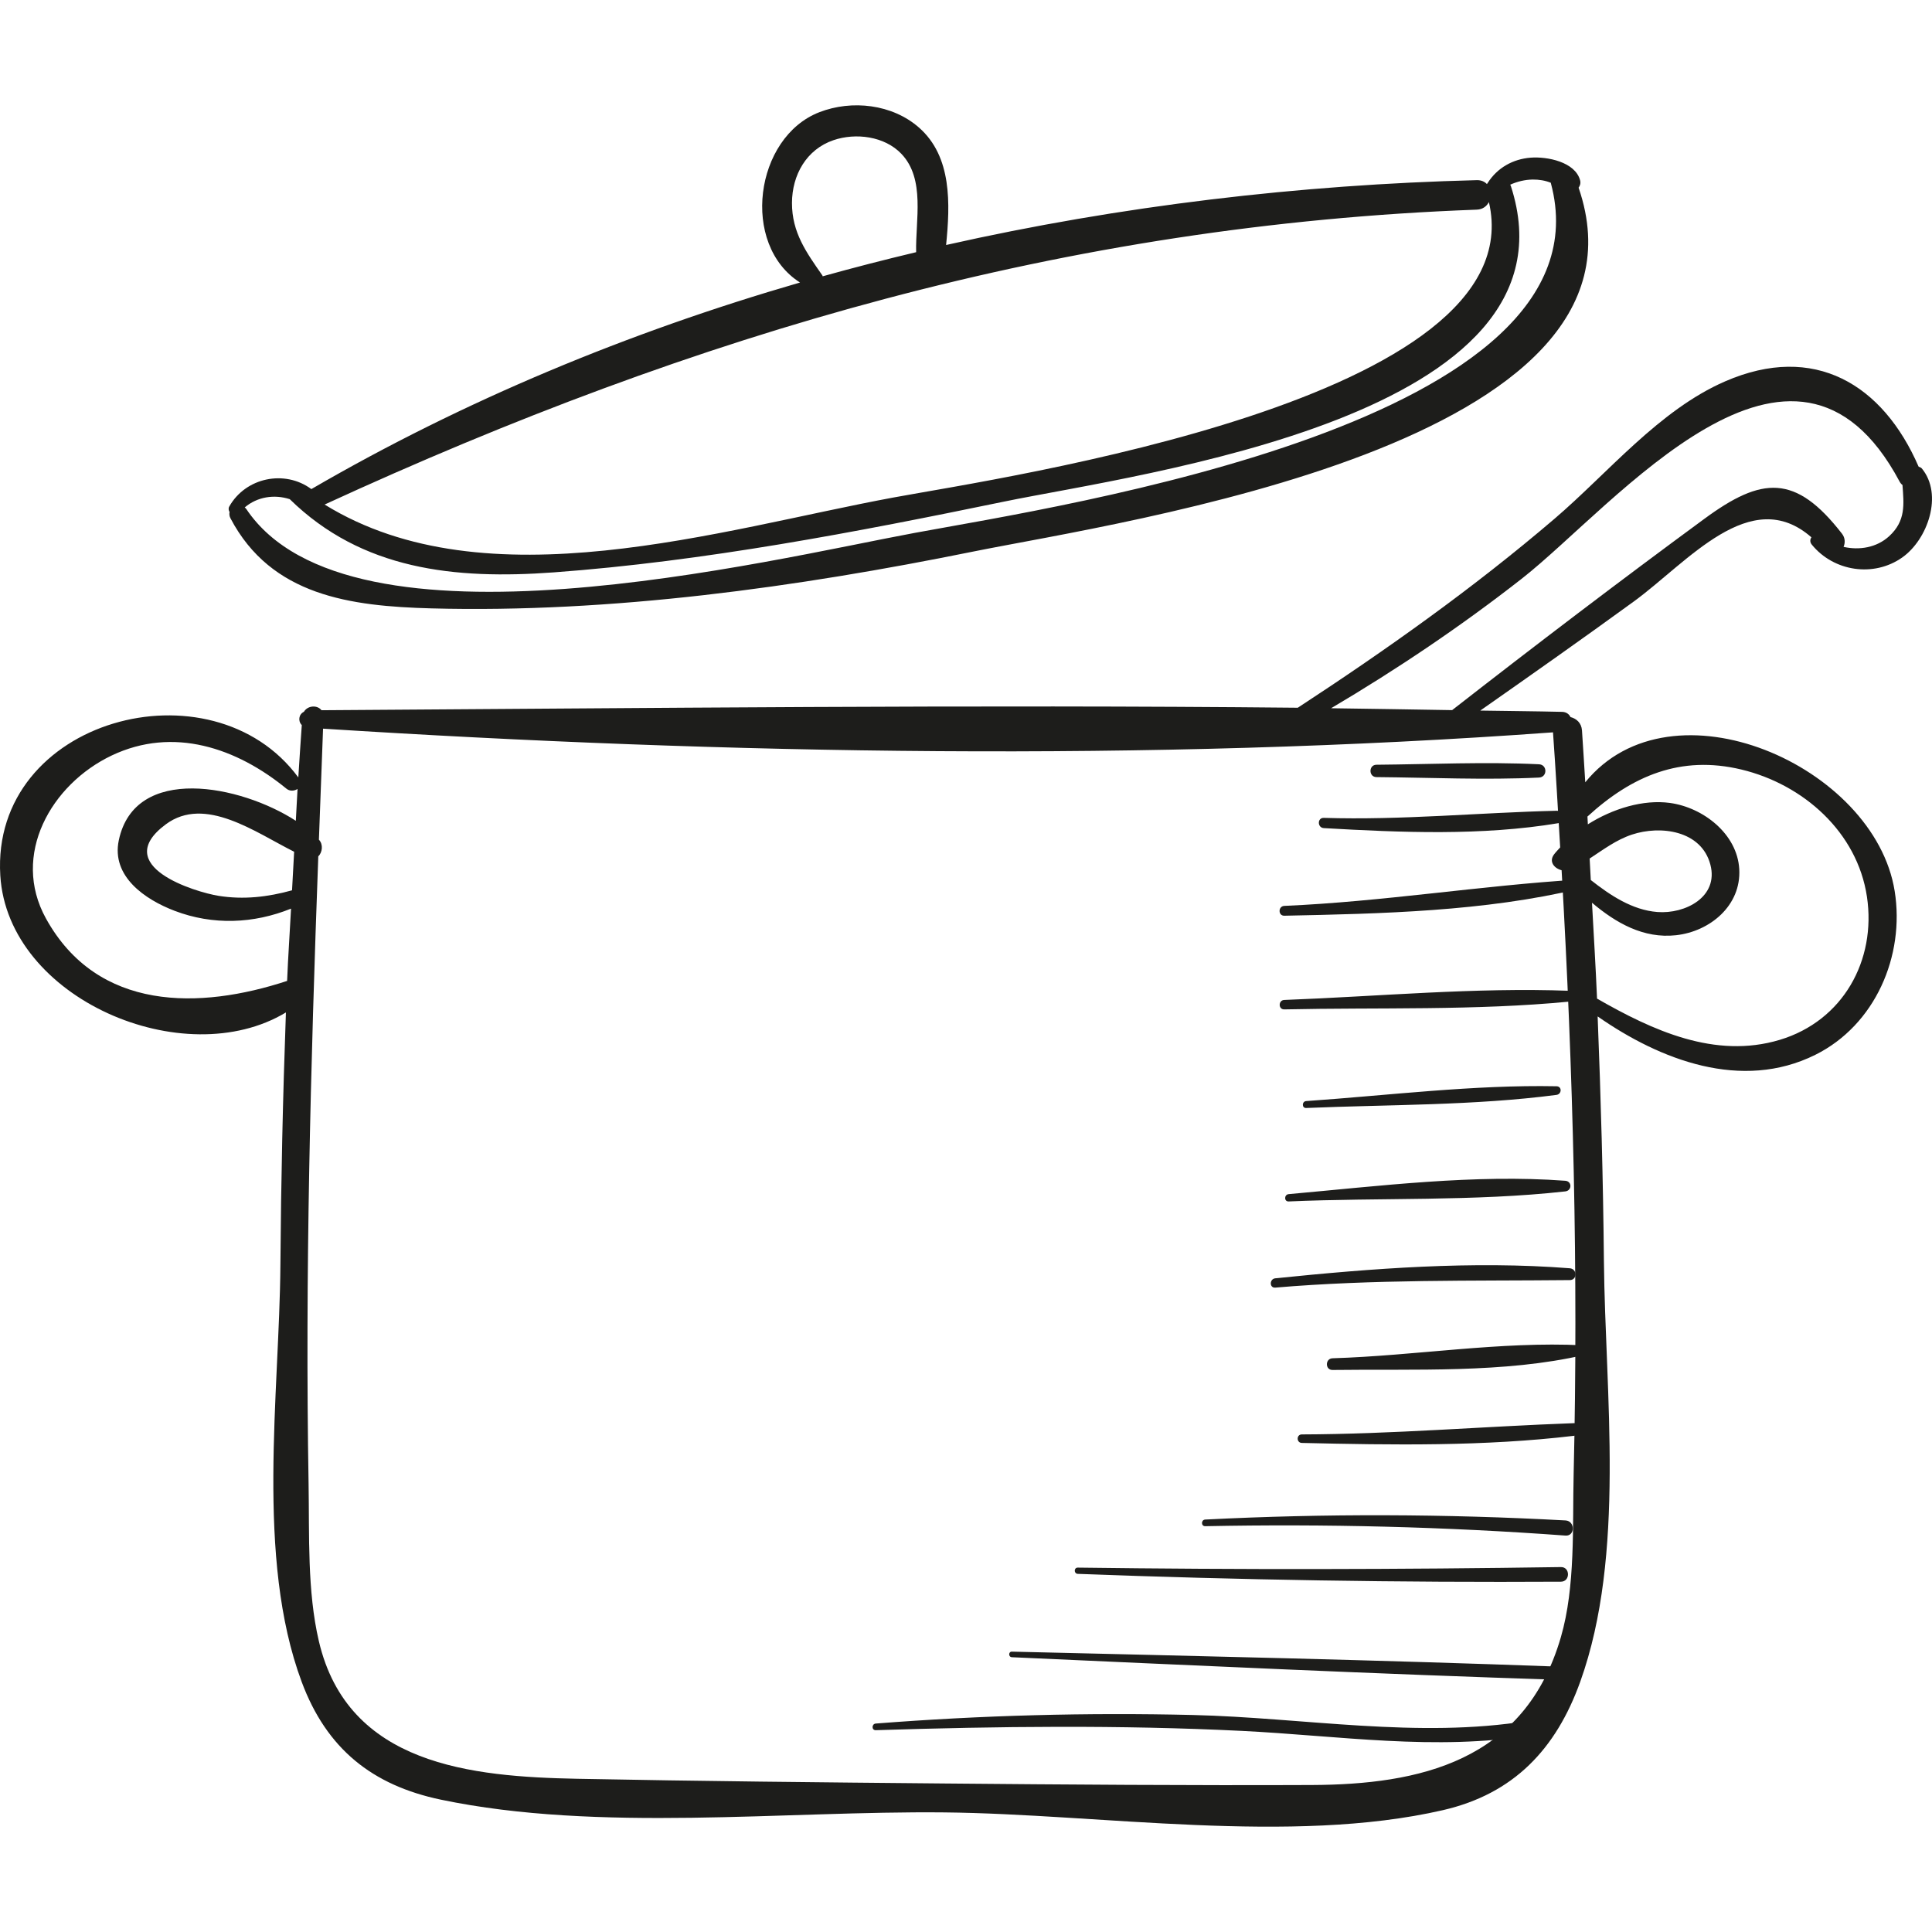 <?xml version="1.0" encoding="iso-8859-1"?>
<!-- Generator: Adobe Illustrator 18.0.0, SVG Export Plug-In . SVG Version: 6.00 Build 0)  -->
<!DOCTYPE svg PUBLIC "-//W3C//DTD SVG 1.1//EN" "http://www.w3.org/Graphics/SVG/1.1/DTD/svg11.dtd">
<svg version="1.1" id="Capa_1" xmlns="http://www.w3.org/2000/svg" xmlns:xlink="http://www.w3.org/1999/xlink" x="0px" y="0px"
	 viewBox="0 0 270.279 270.279" style="enable-background:new 0 0 270.279 270.279;" xml:space="preserve">
<g>
	<path style="fill:#1D1D1B;" d="M268.859,65.54c-0.125-0.152-0.298-0.181-0.454-0.26c-5.008-11.535-14.603-17.34-27.055-11.934
		c-9.241,4.011-16.385,12.821-23.895,19.24c-11.331,9.685-23.445,18.279-35.9,26.423c-45.493-0.453-91.225,0.064-136.581,0.349
		c-0.579-0.756-1.925-0.681-2.457,0.216c-0.734,0.357-0.856,1.304-0.298,1.859c-0.187,2.441-0.319,4.884-0.486,7.326
		c-12.101-16.444-43.028-8.221-41.692,13.72c1.052,17.269,25.734,27.746,39.957,19.157c-0.427,11.763-0.685,23.534-0.771,35.317
		c-0.133,18.032-3.491,40.954,2.978,58.335c3.481,9.352,9.858,14.47,19.486,16.481c22.039,4.604,48,1.55,70.431,1.779
		c21.721,0.222,48.498,4.576,69.738-0.315c9.906-2.281,15.832-8.548,19.217-17.988c6.382-17.797,3.483-40.343,3.306-58.768
		c-0.111-11.434-0.424-22.863-0.879-34.285c8.769,6.126,20.16,10.479,30.44,5.378c8.384-4.16,12.561-13.84,11.114-22.911
		c-2.8-17.548-31.222-30.065-43.286-15.22c-0.157-2.42-0.29-4.841-0.459-7.259c-0.073-1.056-0.793-1.663-1.605-1.864
		c-0.196-0.402-0.577-0.716-1.186-0.731c-3.803-0.092-7.627-0.115-11.439-0.178c7.183-5.03,14.354-10.078,21.445-15.236
		c7.564-5.501,16.361-16.472,24.883-9.003c-0.188,0.28-0.247,0.655,0.052,1.021c3.059,3.759,8.649,4.62,12.649,1.801
		C269.679,75.478,271.873,69.199,268.859,65.54z M40.855,124.551c-3.397,0.941-6.779,1.333-10.281,0.773
		c-3.228-0.516-15.242-4.161-7.383-10.001c5.488-4.078,12.569,1.141,17.957,3.833C41.042,120.954,40.953,122.753,40.855,124.551z
		 M41.385,114.825c-7.711-4.998-22.514-7.975-24.766,2.727c-1.068,5.076,3.701,8.302,7.81,9.868
		c5.362,2.043,11.055,1.808,16.287-0.307c-0.173,3.371-0.415,6.74-0.55,10.113c-12.173,3.999-26.509,4.344-33.741-8.741
		c-4.915-8.894,0.748-18.778,9.202-22.795c8.635-4.103,17.5-1.051,24.458,4.654c0.456,0.374,1.102,0.317,1.541,0.028
		C41.528,111.855,41.478,113.34,41.385,114.825z M222.386,120.106c1.889-1.231,3.697-2.61,5.902-3.345
		c3.997-1.332,9.731-0.598,10.988,4.202c1.185,4.527-3.54,6.927-7.414,6.624c-3.523-0.275-6.595-2.336-9.317-4.475
		C222.488,122.111,222.444,121.108,222.386,120.106z M243.62,107.656c8.67,2.086,16.209,8.769,17.558,17.791
		c1.331,8.9-3.352,17.365-12.196,20.023c-9.081,2.728-17.819-1.335-25.563-5.767c-0.187-4.473-0.466-8.943-0.707-13.414
		c3.337,2.821,7.209,5.049,11.756,4.545c4.769-0.528,9.139-4.161,8.847-9.25c-0.283-4.942-5.056-8.618-9.685-9.255
		c-3.733-0.514-8.01,0.787-11.496,2.991c-0.022-0.363-0.035-0.726-0.057-1.088C228.287,108.547,235.115,105.611,243.62,107.656z
		 M217.259,102.452c0.386,5.362,0.682,10.732,1.004,16.099c-0.291,0.322-0.601,0.636-0.854,0.971
		c-0.783,1.036,0.059,1.979,1.053,2.219c1.618,28.129,2.351,56.315,1.684,84.485c-0.172,7.257,0.271,15.73-1.786,22.806
		c-5.079,17.478-19.891,20.62-34.868,20.684c-17.122,0.073-34.247-0.059-51.368-0.213c-17.121-0.154-34.245-0.324-51.364-0.659
		c-14.788-0.29-32.094-1.904-36.151-19.244c-1.643-7.025-1.317-14.809-1.439-21.945c-0.504-29.294,0.285-58.579,1.357-87.851
		c0.569-0.554,0.705-1.632,0.127-2.292c-0.012-0.013-0.029-0.026-0.04-0.039c0.192-5.179,0.376-10.359,0.58-15.537
		C101.694,105.535,160.802,106.56,217.259,102.452z M264.275,75.022c-1.734,1.584-4.146,1.983-6.367,1.483
		c0.238-0.567,0.239-1.249-0.225-1.848c-6.519-8.399-11.226-7.968-19.219-2.098c-11.909,8.748-23.664,17.7-35.317,26.785
		c-5.645-0.083-11.281-0.199-16.931-0.264c9.268-5.482,18.188-11.481,26.687-18.136c12.993-10.175,38.047-41.343,52.843-13.572
		c0.107,0.201,0.246,0.359,0.404,0.479C266.339,70.526,266.649,72.854,264.275,75.022z"/>
	<path style="fill:#1D1D1B;" d="M220.839,26.257c0.203-0.277,0.32-0.62,0.211-1.032c-0.684-2.579-4.607-3.346-6.911-3.169
		c-2.501,0.192-4.66,1.427-5.986,3.49c-0.01,0.015-0.02,0.028-0.029,0.043c-0.035,0.055-0.07,0.109-0.108,0.161
		c-0.33-0.337-0.794-0.563-1.42-0.547c-24.748,0.629-49.787,3.566-74.24,9.071c0.568-5.714,0.845-12.35-3.788-16.423
		c-3.737-3.285-9.389-3.92-13.944-2.154c-9.041,3.506-11.071,18.505-2.706,23.826c-23.9,6.928-46.975,16.471-68.361,28.899
		c-3.727-2.757-9.196-1.623-11.486,2.443c-0.15,0.266-0.084,0.532,0.046,0.767c-0.056,0.267-0.04,0.561,0.126,0.876
		c5.706,10.841,16.759,12.3,28.122,12.603c25.136,0.67,51.154-2.961,75.745-7.941C156.999,72.94,233.203,62.145,220.839,26.257z
		 M115.056,38.543c-2.25-3.224-4.274-6.024-4.261-10.161c0.013-3.894,2.011-7.478,5.805-8.772c3.12-1.064,7.141-0.554,9.495,1.904
		c3.384,3.533,1.961,9.297,2.07,13.765c-4.382,1.043-8.744,2.164-13.08,3.375C115.063,38.616,115.084,38.582,115.056,38.543z
		 M206.597,29.329c0.84-0.031,1.385-0.482,1.694-1.058c6.453,27.676-67.995,38.498-83.279,41.325
		c-24.267,4.489-56.951,14.972-79.6,0.987C97.348,46.68,149.121,31.44,206.597,29.329z M127.931,74.556
		c-20.317,3.764-79.027,18.226-93.472-3.344c-0.065-0.097-0.146-0.154-0.222-0.226c1.767-1.499,4.136-1.852,6.296-1.156
		c10.106,9.898,23.081,11.259,36.92,10.243c21.036-1.545,42.366-5.636,62.998-9.898c19.016-3.928,81.461-11.861,70.9-44.189
		c-0.019-0.059-0.06-0.092-0.083-0.146c0.99-0.445,2.062-0.709,3.155-0.722c0.863-0.01,1.733,0.125,2.537,0.454
		c0.006,0.024-0.002,0.043,0.005,0.067C225.929,59.111,148.513,70.742,127.931,74.556z"/>
	<path style="fill:#1D1D1B;" d="M213.781,240.738c-15.38,2.518-31.444-0.447-46.911-0.817c-14.814-0.354-29.578,0.042-44.352,1.196
		c-0.589,0.046-0.606,0.949,0,0.93c17.071-0.544,34.108-0.745,51.175,0.097c13.61,0.672,27.109,2.825,40.641,0.602
		C215.656,242.529,215.094,240.523,213.781,240.738z"/>
	<path style="fill:#1D1D1B;" d="M218.358,233.166c-25.591-0.945-51.199-1.499-76.799-2.108c-0.504-0.013-0.5,0.758,0,0.781
		c25.592,1.149,51.193,2.355,76.799,3.168C219.543,235.044,219.539,233.21,218.358,233.166z"/>
	<path style="fill:#1D1D1B;" d="M218.367,219.227c-22.532,0.342-45.057,0.373-67.589,0.075c-0.564-0.007-0.562,0.853,0,0.874
		c22.521,0.852,45.051,1.223,67.589,1.096C219.683,221.265,219.685,219.207,218.367,219.227z"/>
	<path style="fill:#1D1D1B;" d="M219.007,212.702c-16.813-0.912-33.586-0.977-50.403-0.123c-0.595,0.031-0.602,0.942,0,0.929
		c16.823-0.334,33.622,0.079,50.403,1.314C220.362,214.922,220.372,212.777,219.007,212.702z"/>
	<path style="fill:#1D1D1B;" d="M220.207,199.094c-12.715,0.462-25.35,1.533-38.092,1.576c-0.767,0.003-0.765,1.172,0,1.19
		c12.63,0.296,25.531,0.499,38.092-0.999C221.304,200.73,221.371,199.052,220.207,199.094z"/>
	<path style="fill:#1D1D1B;" d="M221.433,188.202c-11.503-0.573-23.464,1.461-35.015,1.815c-1.05,0.032-1.057,1.651,0,1.636
		c11.417-0.156,24.033,0.487,35.197-2.099C222.398,189.372,222.185,188.24,221.433,188.202z"/>
	<path style="fill:#1D1D1B;" d="M219.605,177.426c-13.647-1.064-27.611,0.012-41.201,1.405c-0.821,0.084-0.84,1.373,0,1.301
		c13.777-1.174,27.407-0.913,41.201-1.051C220.684,179.07,220.657,177.508,219.605,177.426z"/>
	<path style="fill:#1D1D1B;" d="M218.977,165.185c-12.69-0.952-26.042,0.74-38.697,1.87c-0.645,0.058-0.666,1.052,0,1.023
		c12.798-0.558,25.982,0.012,38.697-1.405C219.919,166.568,219.948,165.258,218.977,165.185z"/>
	<path style="fill:#1D1D1B;" d="M217.746,151.963c-11.605-0.226-23.439,1.27-35.017,2.073c-0.614,0.043-0.627,0.994,0,0.967
		c11.591-0.488,23.512-0.325,35.017-1.832C218.491,153.073,218.548,151.978,217.746,151.963z"/>
	<path style="fill:#1D1D1B;" d="M219.601,138.609c-13.228-0.497-26.708,0.783-39.939,1.281c-0.846,0.031-0.854,1.339,0,1.32
		c13.234-0.289,26.765,0.184,39.939-1.095C220.552,140.023,220.587,138.646,219.601,138.609z"/>
	<path style="fill:#1D1D1B;" d="M220.806,123.049c-13.745,0.848-27.332,3.085-41.133,3.681c-0.881,0.038-0.891,1.394,0,1.376
		c13.585-0.281,28.041-0.599,41.305-3.779C221.681,124.159,221.546,123.004,220.806,123.049z"/>
	<path style="fill:#1D1D1B;" d="M217.785,113.421c-10.904,0.26-21.653,1.335-32.592,0.996c-0.926-0.029-0.914,1.379,0,1.432
		c10.801,0.619,22.116,1.099,32.826-0.692C219.009,114.99,218.764,113.397,217.785,113.421z"/>
	<path style="fill:#1D1D1B;" d="M215.296,106.919c-7.549-0.362-15.176,0.002-22.734,0.065c-1.114,0.009-1.116,1.72,0,1.729
		c7.555,0.064,15.184,0.427,22.734,0.065C216.491,108.721,216.493,106.977,215.296,106.919z"/>
</g>
<g>
</g>
<g>
</g>
<g>
</g>
<g>
</g>
<g>
</g>
<g>
</g>
<g>
</g>
<g>
</g>
<g>
</g>
<g>
</g>
<g>
</g>
<g>
</g>
<g>
</g>
<g>
</g>
<g>
</g>
</svg>
